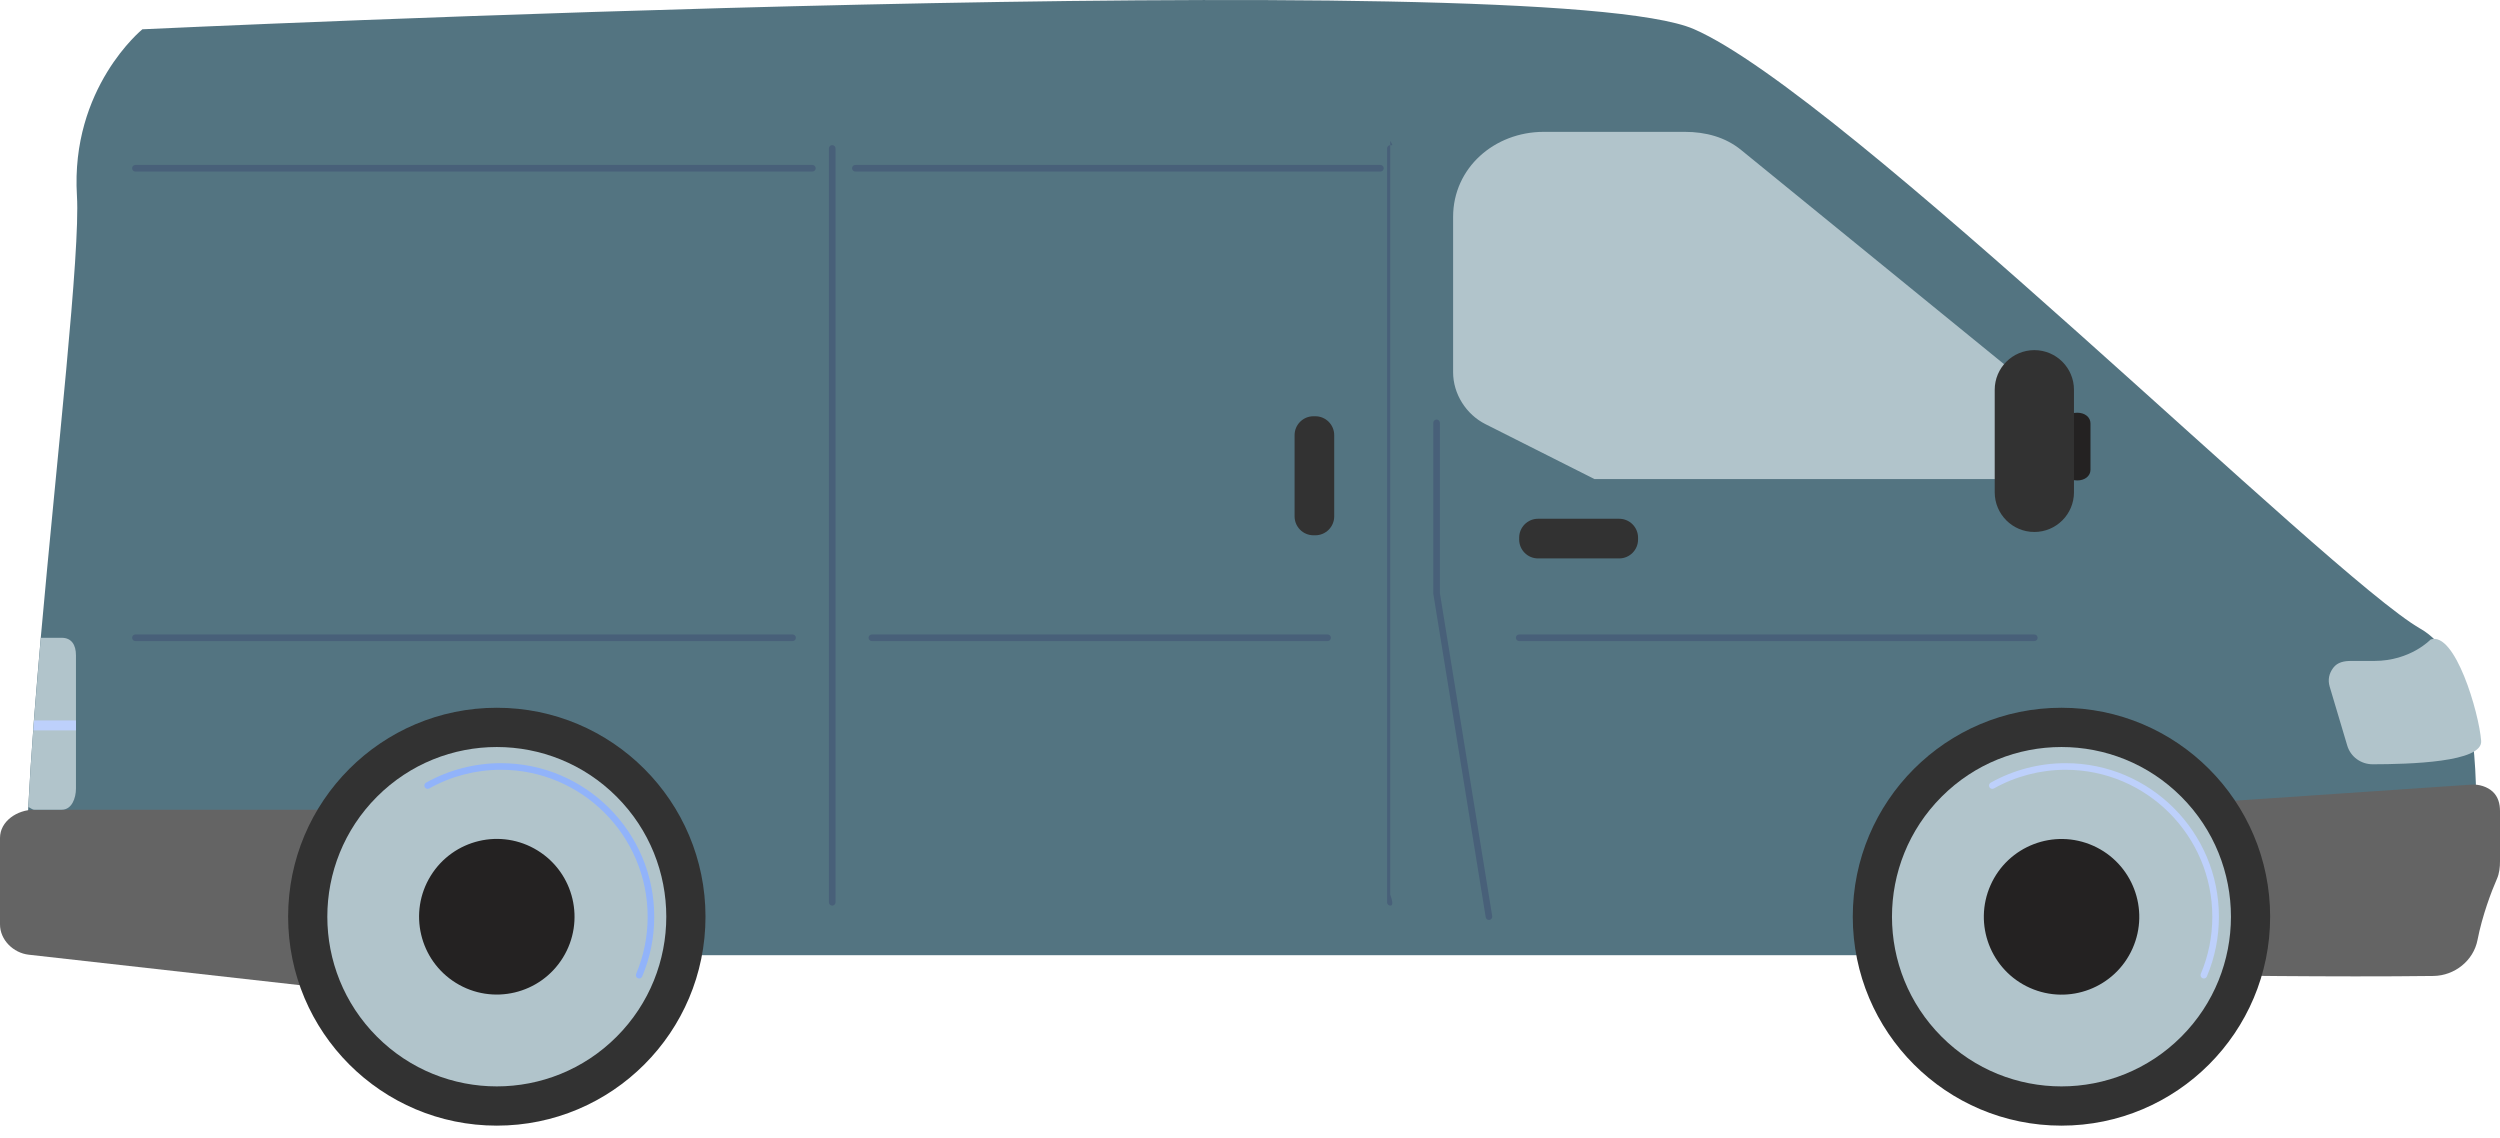 <svg width="156" height="71" viewBox="0 0 156 71" fill="none" xmlns="http://www.w3.org/2000/svg">
<g id="Illustration" clip-path="url(#clip0_115_409)">
<path id="Vector" d="M153.692 59.605H2.541C1.597 59.605 1.483 55.766 1.767 50.274C1.846 48.74 1.957 47.063 2.089 45.312C2.102 45.137 2.115 44.956 2.128 44.779C2.255 43.16 2.397 41.472 2.547 39.757C3.56 28.404 5.015 15.728 4.801 12.218C4.392 5.469 8.885 1.828 8.885 1.828C8.885 1.828 96.302 -2.275 105.7 1.817C115.094 5.906 145.322 35.964 151.04 39.236C156.76 42.509 153.691 59.606 153.691 59.606L153.692 59.605Z" fill="#537481"/>
<path id="Vector_2" d="M155.547 49.402C155.212 49.088 154.679 48.929 154.223 48.96L137.247 50.113V60.852C137.247 60.852 145.635 60.98 151.848 60.9C153.165 60.883 154.346 59.949 154.597 58.654C154.891 57.139 155.467 55.618 155.805 54.85C155.961 54.498 156 54.113 156 53.728V50.61C156 50.152 155.881 49.715 155.547 49.402Z" fill="#646464"/>
<path id="Vector_3" d="M2.129 50.527C1.078 50.527 0 51.239 0 52.29V57.681C0 58.651 0.833 59.466 1.795 59.574L23.905 62.057V50.526H2.129V50.527Z" fill="#646464"/>
<g id="Group">
<g id="Group_2">
<path id="Vector_4" d="M31.001 70.24C38.193 70.24 44.023 64.403 44.023 57.202C44.023 50.001 38.193 44.164 31.001 44.164C23.809 44.164 17.979 50.001 17.979 57.202C17.979 64.403 23.809 70.24 31.001 70.24Z" fill="#323232"/>
<path id="Vector_5" d="M38.479 64.689C42.609 60.554 42.609 53.85 38.479 49.715C34.349 45.58 27.653 45.58 23.523 49.715C19.392 53.85 19.392 60.554 23.523 64.689C27.653 68.825 34.349 68.825 38.479 64.689Z" fill="#B1C4CB"/>
<path id="Vector_6" d="M39.884 61.058C39.857 61.058 39.83 61.053 39.804 61.042C39.699 60.998 39.65 60.876 39.694 60.771C40.172 59.641 40.413 58.441 40.413 57.203C40.413 52.148 36.306 48.034 31.256 48.034C29.689 48.034 28.144 48.437 26.786 49.199C26.687 49.255 26.561 49.22 26.506 49.12C26.45 49.021 26.485 48.895 26.585 48.839C28.004 48.043 29.619 47.622 31.256 47.622C36.533 47.622 40.825 51.92 40.825 57.203C40.825 58.497 40.573 59.751 40.073 60.933C40.039 61.012 39.963 61.059 39.883 61.059L39.884 61.058Z" fill="#91B3FA"/>
</g>
<path id="Vector_7" d="M35.126 59.757C36.534 57.476 35.829 54.484 33.55 53.074C31.272 51.664 28.284 52.371 26.875 54.652C25.467 56.933 26.173 59.925 28.451 61.335C30.729 62.745 33.718 62.038 35.126 59.757Z" fill="#242222"/>
</g>
<g id="Group_3">
<g id="Group_4">
<path id="Vector_8" d="M128.635 70.24C135.827 70.24 141.657 64.403 141.657 57.202C141.657 50.001 135.827 44.164 128.635 44.164C121.443 44.164 115.613 50.001 115.613 57.202C115.613 64.403 121.443 70.24 128.635 70.24Z" fill="#323232"/>
<path id="Vector_9" d="M136.113 64.69C140.244 60.554 140.244 53.85 136.113 49.715C131.983 45.58 125.287 45.58 121.157 49.715C117.027 53.85 117.027 60.554 121.157 64.69C125.287 68.825 131.983 68.825 136.113 64.69Z" fill="#B1C4CB"/>
<path id="Vector_10" d="M137.519 61.058C137.492 61.058 137.465 61.053 137.439 61.042C137.334 60.998 137.285 60.876 137.329 60.771C137.807 59.642 138.048 58.441 138.048 57.203C138.048 52.148 133.941 48.034 128.891 48.034C127.324 48.034 125.779 48.437 124.421 49.199C124.322 49.255 124.196 49.22 124.14 49.12C124.085 49.021 124.12 48.895 124.22 48.839C125.639 48.043 127.254 47.622 128.891 47.622C134.168 47.622 138.46 51.92 138.46 57.203C138.46 58.497 138.208 59.752 137.708 60.933C137.674 61.012 137.598 61.059 137.518 61.059L137.519 61.058Z" fill="#BDD0FB"/>
</g>
<path id="Vector_11" d="M133.071 59.185C134.161 56.735 133.061 53.865 130.615 52.774C128.168 51.683 125.301 52.784 124.211 55.233C123.122 57.683 124.221 60.553 126.668 61.645C129.115 62.736 131.982 61.635 133.071 59.185Z" fill="#242222"/>
</g>
<path id="Vector_12" d="M127.864 25.014L108.654 9.365C107.663 8.551 106.42 8.228 105.138 8.228H96.325C93.262 8.228 90.674 10.468 90.674 13.534V23.231C90.674 24.581 91.489 25.864 92.696 26.468L99.495 29.893H126.155C127.293 29.893 128.308 29.13 128.692 28.056C129.075 26.983 128.743 25.737 127.863 25.014H127.864Z" fill="#B1C4CB"/>
<path id="Vector_13" d="M51.931 56.511C51.818 56.511 51.725 56.418 51.725 56.304V9.261C51.725 9.148 51.818 9.055 51.931 9.055C52.045 9.055 52.137 9.148 52.137 9.261V56.304C52.137 56.418 52.045 56.511 51.931 56.511Z" fill="#486079"/>
<path id="Vector_14" d="M86.759 56.511C86.645 56.511 86.553 56.418 86.553 56.304V9.261C86.553 9.148 86.645 9.055 86.759 9.055C86.872 9.055 86.965 9.148 86.752 8.784V55.827C86.965 56.418 86.873 56.511 86.759 56.511Z" fill="#486079"/>
<path id="Vector_15" d="M86.14 10.705H53.373C53.26 10.705 53.167 10.613 53.167 10.499C53.167 10.385 53.26 10.293 53.373 10.293H86.14C86.253 10.293 86.346 10.385 86.346 10.499C86.346 10.613 86.253 10.705 86.14 10.705Z" fill="#486079"/>
<path id="Vector_16" d="M50.695 10.705H8.449C8.335 10.705 8.243 10.613 8.243 10.499C8.243 10.385 8.335 10.293 8.449 10.293H50.694C50.808 10.293 50.9 10.385 50.9 10.499C50.9 10.613 50.808 10.705 50.694 10.705H50.695Z" fill="#486079"/>
<path id="Vector_17" d="M49.458 40.004H8.449C8.335 40.004 8.243 39.911 8.243 39.797C8.243 39.684 8.335 39.591 8.449 39.591H49.458C49.572 39.591 49.664 39.684 49.664 39.797C49.664 39.911 49.572 40.004 49.458 40.004Z" fill="#486079"/>
<path id="Vector_18" d="M82.843 40.004H54.404C54.291 40.004 54.198 39.911 54.198 39.797C54.198 39.684 54.291 39.591 54.404 39.591H82.843C82.956 39.591 83.049 39.684 83.049 39.797C83.049 39.911 82.956 40.004 82.843 40.004Z" fill="#486079"/>
<path id="Vector_19" d="M92.911 57.406C92.812 57.406 92.724 57.335 92.708 57.233L89.44 37.057C89.438 37.046 89.437 37.035 89.437 37.023V26.385C89.437 26.272 89.529 26.179 89.643 26.179C89.756 26.179 89.849 26.272 89.849 26.385V37.006L93.114 57.166C93.132 57.278 93.056 57.384 92.944 57.403C92.932 57.404 92.922 57.405 92.91 57.405L92.911 57.406Z" fill="#486079"/>
<path id="Vector_20" d="M151.672 39.903C151.672 39.903 150.423 41.242 148.153 41.242H146.717C146.274 41.242 145.858 41.319 145.593 41.674C145.328 42.029 145.247 42.421 145.372 42.846L146.467 46.52C146.676 47.226 147.323 47.692 148.059 47.691C150.336 47.686 154.927 47.567 154.825 46.233C154.689 44.461 153.193 39.377 151.672 39.903Z" fill="#B1C4CB"/>
<g id="Group_5">
<path id="Vector_21" d="M130.446 29.32C130.446 29.684 130.114 29.98 129.622 29.98C129.13 29.98 128.798 29.684 128.798 29.32V26.414C128.798 26.049 129.131 25.753 129.622 25.753C130.114 25.753 130.446 26.049 130.446 26.414V29.32Z" fill="#242222"/>
<path id="Vector_22" d="M129.416 30.719C129.416 32.087 128.309 33.195 126.943 33.195C125.578 33.195 124.47 32.087 124.47 30.719V24.324C124.47 22.956 125.578 21.848 126.943 21.848C128.309 21.848 129.416 22.956 129.416 24.324V30.719Z" fill="#323232"/>
</g>
<path id="Vector_23" d="M126.943 40.004H94.796C94.682 40.004 94.59 39.911 94.59 39.797C94.59 39.684 94.682 39.591 94.796 39.591H126.943C127.057 39.591 127.149 39.684 127.149 39.797C127.149 39.911 127.057 40.004 126.943 40.004Z" fill="#486079"/>
<path id="Vector_24" d="M82.075 25.974H81.962C81.31 25.974 80.782 26.503 80.782 27.155V32.22C80.782 32.873 81.31 33.402 81.962 33.402H82.075C82.727 33.402 83.255 32.873 83.255 32.22V27.155C83.255 26.503 82.727 25.974 82.075 25.974Z" fill="#323232"/>
<path id="Vector_25" d="M101.035 32.37H95.975C95.324 32.37 94.796 32.899 94.796 33.551V33.665C94.796 34.318 95.324 34.846 95.975 34.846H101.035C101.686 34.846 102.215 34.318 102.215 33.665V33.551C102.215 32.899 101.686 32.37 101.035 32.37Z" fill="#323232"/>
<path id="Vector_26" d="M4.74 40.876V49.197C4.74 49.818 4.475 50.526 3.854 50.526H2.139C2.009 50.526 1.884 50.399 1.767 50.357C1.846 48.823 1.957 47.104 2.089 45.353C2.102 45.178 2.115 44.998 2.128 44.821C2.255 43.202 2.397 41.655 2.547 39.798H3.853C4.473 39.798 4.739 40.257 4.739 40.877L4.74 40.876Z" fill="#B1C4CB"/>
<path id="Vector_27" d="M4.74 44.956V45.575H2.09C2.103 45.368 2.116 44.956 2.129 44.956H4.74Z" fill="#BDD0FB"/>
</g>
<defs>
<clipPath id="clip0_115_409">
<rect width="156" height="70.241" fill="white"/>
</clipPath>
</defs>
</svg>
